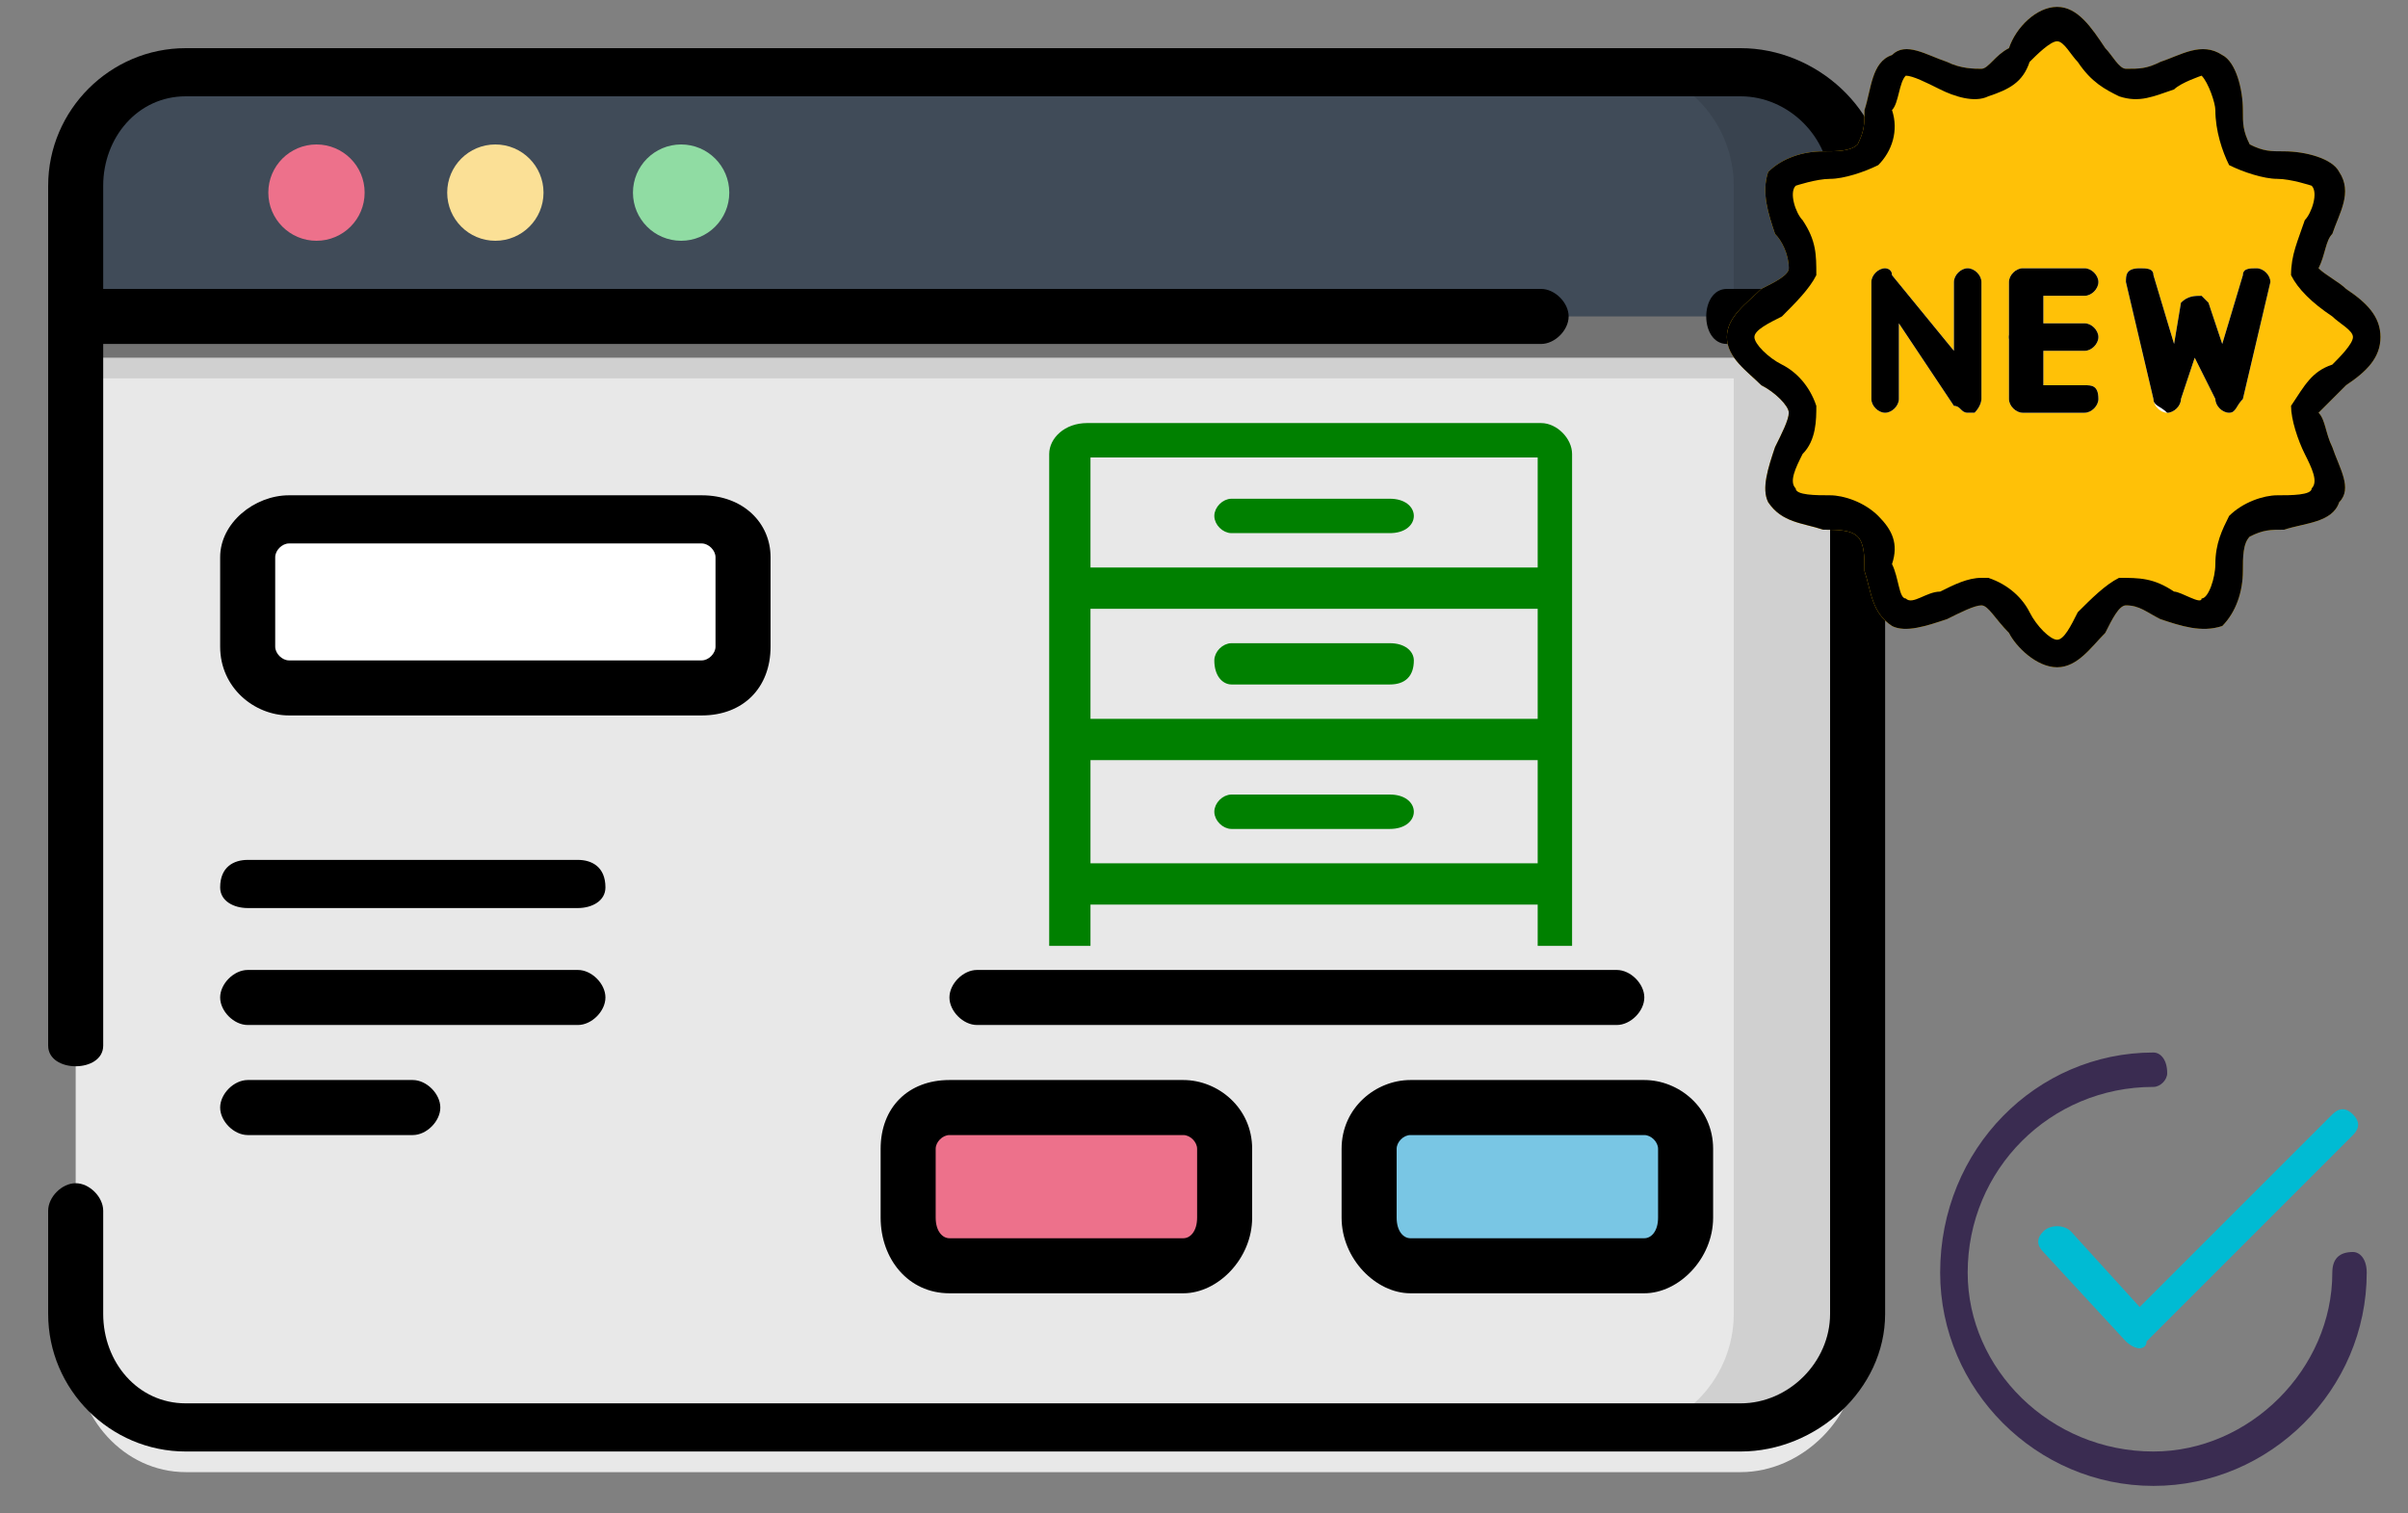 <?xml version="1.0" encoding="UTF-8"?>
<!DOCTYPE svg PUBLIC "-//W3C//DTD SVG 1.1//EN" "http://www.w3.org/Graphics/SVG/1.1/DTD/svg11.dtd">
<!-- Creator: CorelDRAW X8 -->
<svg xmlns="http://www.w3.org/2000/svg" xml:space="preserve" width="350px" height="220px" version="1.1" shape-rendering="geometricPrecision" text-rendering="geometricPrecision" image-rendering="optimizeQuality" fill-rule="evenodd" clip-rule="evenodd"
viewBox="0 0 350 220"
 xmlns:xlink="http://www.w3.org/1999/xlink">
 <rect x="0" y="0" width="350" height="220" fill="#808080" stroke="none"/>
 <g id="Слой_x0020_1">
  <g id="_987372176">
   <path fill="#E8E8E8" d="M253 214l-226 0c-9,0 -16,-8 -16,-17l0 -145 259 0 0 145c0,9 -8,17 -17,17z"/>
   <path fill="#90DCA3" d="M232 128l-87 0c-7,0 -13,-5 -13,-13l0 -36c0,-7 6,-13 13,-13l87 0c7,0 13,6 13,13l0 36c0,8 -6,13 -13,13z"/>
   <path fill="#404B58" d="M253 10l-226 0c-9,0 -16,8 -16,17l0 19 259 0 0 -19c0,-9 -8,-17 -17,-17z"/>
   <circle fill="#ED718B" cx="46" cy="28" r="7"/>
   <circle fill="#FBE096" cx="72" cy="28" r="7"/>
   <circle fill="#90DCA3" cx="99" cy="28" r="7"/>
   <path fill="white" d="M102 100l-60 0c-3,0 -6,-3 -6,-6l0 -13c0,-3 3,-5 6,-5l60 0c3,0 6,2 6,5l0 13c0,3 -3,6 -6,6z"/>
   <path fill="#ED718B" d="M172 184l-34 0c-3,0 -6,-3 -6,-7l0 -10c0,-3 3,-6 6,-6l34 0c3,0 6,3 6,6l0 10c0,4 -3,7 -6,7z"/>
   <path fill="#79C6E4" d="M239 184l-34 0c-3,0 -6,-3 -6,-7l0 -10c0,-3 3,-6 6,-6l34 0c3,0 6,3 6,6l0 10c0,4 -3,7 -6,7z"/>
   <path fill="black" fill-opacity="0.102" d="M253 10l-17 0c9,0 16,8 16,17l0 19 -241 0 0 9 241 0 0 136c0,9 -7,17 -16,17l17 0c9,0 17,-8 17,-17l0 -164c0,-9 -8,-17 -17,-17z"/>
   <path fill="black" d="M36 165l24 0c2,0 4,-2 4,-4 0,-2 -2,-4 -4,-4l-24 0c-2,0 -4,2 -4,4 0,2 2,4 4,4zm0 -16l48 0c2,0 4,-2 4,-4 0,-2 -2,-4 -4,-4l-48 0c-2,0 -4,2 -4,4 0,2 2,4 4,4zm217 -142l-226 0c-11,0 -20,9 -20,20l0 125c0,2 2,3 4,3 2,0 4,-1 4,-3l0 -102 209 0c2,0 4,-2 4,-4 0,-2 -2,-4 -4,-4l-209 0 0 -15c0,-7 5,-13 12,-13l226 0c7,0 13,6 13,13l0 15 -15 0c-2,0 -3,2 -3,4 0,2 1,4 3,4l15 0 0 141c0,7 -6,13 -13,13l-226 0c-7,0 -12,-6 -12,-13l0 -15c0,-2 -2,-4 -4,-4 -2,0 -4,2 -4,4l0 15c0,11 9,20 20,20l226 0c11,0 21,-9 21,-20l0 -164c0,-11 -10,-20 -21,-20zm-217 125l48 0c2,0 4,-1 4,-3 0,-3 -2,-4 -4,-4l-48 0c-2,0 -4,1 -4,4 0,2 2,3 4,3zm6 -28l60 0c6,0 10,-4 10,-10l0 -13c0,-5 -4,-9 -10,-9l-60 0c-5,0 -10,4 -10,9l0 13c0,6 5,10 10,10zm-2 -23c0,-1 1,-2 2,-2l60 0c1,0 2,1 2,2l0 13c0,1 -1,2 -2,2l-60 0c-1,0 -2,-1 -2,-2l0 -13zm165 107l34 0c5,0 10,-5 10,-11l0 -10c0,-6 -5,-10 -10,-10l-34 0c-5,0 -10,4 -10,10l0 10c0,6 5,11 10,11zm-2 -21c0,-1 1,-2 2,-2l34 0c1,0 2,1 2,2l0 10c0,2 -1,3 -2,3l-34 0c-1,0 -2,-1 -2,-3l0 -10zm46 -88c0,-9 -8,-17 -17,-17l-87 0c-9,0 -17,8 -17,17l0 36c0,10 8,17 17,17l87 0c9,0 17,-7 17,-17l0 -36 0 0zm-8 36c0,5 -4,10 -9,10l-87 0c-5,0 -9,-5 -9,-10l0 -36c0,-5 4,-9 9,-9l87 0c5,0 9,4 9,9l0 36 0 0zm-113 62c0,6 4,11 10,11l34 0c5,0 10,-5 10,-11l0 -10c0,-6 -5,-10 -10,-10l-34 0c-6,0 -10,4 -10,10l0 10zm8 -10c0,-1 1,-2 2,-2l34 0c1,0 2,1 2,2l0 10c0,2 -1,3 -2,3l-34 0c-1,0 -2,-1 -2,-3l0 -10zm87 -79c-2,0 -4,2 -4,4l0 6c0,2 2,3 4,3 2,0 4,-1 4,-3l0 -6c0,-2 -2,-4 -4,-4zm16 57c0,-2 -2,-4 -4,-4l-93 0c-2,0 -4,2 -4,4 0,2 2,4 4,4l93 0c2,0 4,-2 4,-4zm-85 -57c-2,0 -4,2 -4,4l0 6c0,2 2,3 4,3 2,0 4,-1 4,-3l0 -6c0,-2 -2,-4 -4,-4zm46 7c-1,-2 -4,-1 -5,0 -2,2 -4,3 -7,3 -2,0 -4,-1 -6,-3 -1,-1 -4,-2 -5,0 -2,1 -2,4 -1,5 3,4 8,6 12,6 5,0 9,-2 13,-6 1,-1 1,-4 -1,-5z"/>
   <g>
   </g>
   <g>
   </g>
   <g>
   </g>
   <g>
   </g>
   <g>
   </g>
   <g>
   </g>
   <g>
   </g>
   <g>
   </g>
   <g>
   </g>
   <g>
   </g>
   <g>
   </g>
   <g>
   </g>
   <g>
   </g>
   <g>
   </g>
   <g>
   </g>
  </g>
  <g id="_987378960">
   <path fill="#00BBD3" d="M311 196l0 0c-1,0 -2,-1 -2,-1l-12 -13c-1,-1 -1,-2 0,-3 1,-1 3,-1 4,0l10 11 28 -28c1,-1 2,-1 3,0 1,1 1,2 0,3l-30 30c0,1 -1,1 -1,1z"/>
   <path fill="#3A2C51" d="M313 216c-17,0 -31,-14 -31,-31 0,-18 14,-32 31,-32 1,0 2,1 2,3 0,1 -1,2 -2,2 -15,0 -27,12 -27,27 0,14 12,26 27,26 14,0 26,-12 26,-26 0,-2 1,-3 3,-3 1,0 2,1 2,3 0,17 -14,31 -31,31z"/>
   <g>
   </g>
   <g>
   </g>
   <g>
   </g>
   <g>
   </g>
   <g>
   </g>
   <g>
   </g>
   <g>
   </g>
   <g>
   </g>
   <g>
   </g>
   <g>
   </g>
   <g>
   </g>
   <g>
   </g>
   <g>
   </g>
   <g>
   </g>
   <g>
   </g>
  </g>
  <g id="_987370160">
   <path fill="#FFC107" d="M341 42c-1,-1 -3,-2 -4,-3 1,-2 1,-4 2,-5 1,-3 3,-6 1,-9 -1,-2 -5,-3 -8,-3 -2,0 -3,0 -5,-1 -1,-2 -1,-3 -1,-5 0,-3 -1,-7 -3,-8 -3,-2 -6,0 -9,1 -2,1 -3,1 -5,1 -1,0 -2,-2 -3,-3 -2,-3 -4,-6 -7,-6 -3,0 -6,3 -7,6 -2,1 -3,3 -4,3 -1,0 -3,0 -5,-1 -3,-1 -6,-3 -8,-1 -3,1 -3,5 -4,8 0,2 0,3 -1,5 -1,1 -3,1 -5,1 -3,0 -6,1 -8,3 -1,3 0,6 1,9 1,1 2,3 2,5 0,1 -2,2 -4,3 -2,2 -5,4 -5,7 0,3 3,5 5,7 2,1 4,3 4,4 0,1 -1,3 -2,5 -1,3 -2,6 -1,8 2,3 5,3 8,4 2,0 4,0 5,1 1,1 1,3 1,5 1,3 1,6 4,8 2,1 5,0 8,-1 2,-1 4,-2 5,-2 1,0 2,2 4,4 1,2 4,5 7,5 3,0 5,-3 7,-5 1,-2 2,-4 3,-4 2,0 3,1 5,2 3,1 6,2 9,1 2,-2 3,-5 3,-8 0,-2 0,-4 1,-5 2,-1 3,-1 5,-1 3,-1 7,-1 8,-4 2,-2 0,-5 -1,-8 -1,-2 -1,-4 -2,-5 1,-1 3,-3 4,-4 3,-2 5,-4 5,-7 0,-3 -2,-5 -5,-7z"/>
   <g>
    <path fill="#FAFAFA" d="M286 60c-1,0 -1,-1 -2,-1l-8 -12 0 11c0,1 -1,2 -2,2 -1,0 -2,-1 -2,-2l0 -17c0,-1 1,-2 2,-2 0,0 1,0 1,1l9 11 0 -10c0,-1 1,-2 2,-2 1,0 2,1 2,2l0 17c0,0 0,1 -1,2 0,0 -1,0 -1,0z"/>
    <path fill="#FAFAFA" d="M303 60l-9 0c-1,0 -2,-1 -2,-2l0 -17c0,-1 1,-2 2,-2l9 0c1,0 2,1 2,2 0,1 -1,2 -2,2l-6 0 0 13 6 0c1,0 2,0 2,2 0,1 -1,2 -2,2z"/>
    <path fill="#FAFAFA" d="M303 51l-9 0c-1,0 -2,-1 -2,-2 0,-1 1,-2 2,-2l9 0c1,0 2,1 2,2 0,1 -1,2 -2,2z"/>
    <path fill="#FAFAFA" d="M324 60c-1,0 -2,-1 -2,-2l-3 -6 -2 6c0,1 -1,2 -2,2 -1,0 -2,-1 -2,-2l-4 -17c0,-1 0,-2 2,-2 1,0 2,0 2,1l3 10 1 -6c1,-1 2,-1 3,-1 1,1 1,1 1,1l2 6 3 -10c0,-1 1,-1 2,-1 1,0 2,1 2,2l-4 17c-1,1 -1,2 -2,2l0 0z"/>
   </g>
   <path fill="black" d="M299 97c-3,0 -6,-3 -7,-5 -2,-2 -3,-4 -4,-4 -1,0 -3,1 -5,2 -3,1 -6,2 -8,1 -3,-2 -3,-5 -4,-8 0,-2 0,-4 -1,-5 -1,-1 -3,-1 -5,-1 -3,-1 -6,-1 -8,-4 -1,-2 0,-5 1,-8 1,-2 2,-4 2,-5 0,-1 -2,-3 -4,-4 -2,-2 -5,-4 -5,-7 0,-3 3,-5 5,-7 2,-1 4,-2 4,-3 0,-2 -1,-4 -2,-5 -1,-3 -2,-6 -1,-9 2,-2 5,-3 8,-3 2,0 4,0 5,-1 1,-2 1,-3 1,-5 1,-3 1,-7 4,-8 2,-2 5,0 8,1 2,1 4,1 5,1 1,0 2,-2 4,-3 1,-3 4,-6 7,-6 3,0 5,3 7,6 1,1 2,3 3,3 2,0 3,0 5,-1 3,-1 6,-3 9,-1 2,1 3,5 3,8 0,2 0,3 1,5 2,1 3,1 5,1 3,0 7,1 8,3 2,3 0,6 -1,9 -1,1 -1,3 -2,5 1,1 3,2 4,3 3,2 5,4 5,7 0,3 -2,5 -5,7 -1,1 -3,3 -4,4 1,1 1,3 2,5 1,3 3,6 1,8 -1,3 -5,3 -8,4 -2,0 -3,0 -5,1 -1,1 -1,3 -1,5 0,3 -1,6 -3,8 -3,1 -6,0 -9,-1 -2,-1 -3,-2 -5,-2 -1,0 -2,2 -3,4 -2,2 -4,5 -7,5zm-11 -13c0,0 1,0 1,0 3,1 5,3 6,5 1,2 3,4 4,4 1,0 2,-2 3,-4 2,-2 4,-4 6,-5 3,0 5,0 8,2 1,0 4,2 4,1 1,0 2,-3 2,-5 0,-3 1,-5 2,-7 2,-2 5,-3 7,-3 2,0 5,0 5,-1 1,-1 0,-3 -1,-5 -1,-2 -2,-5 -2,-7 2,-3 3,-5 6,-6 1,-1 3,-3 3,-4 0,-1 -2,-2 -3,-3 -3,-2 -5,-4 -6,-6 0,-3 1,-5 2,-8 1,-1 2,-4 1,-5 0,0 -3,-1 -5,-1 -2,0 -5,-1 -7,-2 -1,-2 -2,-5 -2,-8 0,-1 -1,-4 -2,-5 0,0 -3,1 -4,2 -3,1 -5,2 -8,1 -2,-1 -4,-2 -6,-5 -1,-1 -2,-3 -3,-3 -1,0 -3,2 -4,3 -1,3 -3,4 -6,5 -2,1 -5,0 -7,-1 -2,-1 -4,-2 -5,-2 -1,1 -1,4 -2,5 1,3 0,6 -2,8 -2,1 -5,2 -7,2 -2,0 -5,1 -5,1 -1,1 0,4 1,5 2,3 2,5 2,8 -1,2 -3,4 -5,6 -2,1 -4,2 -4,3 0,1 2,3 4,4 2,1 4,3 5,6 0,2 0,5 -2,7 -1,2 -2,4 -1,5 0,1 3,1 5,1 2,0 5,1 7,3 2,2 3,4 2,7 1,2 1,5 2,5 1,1 3,-1 5,-1 2,-1 4,-2 6,-2z"/>
   <path fill="black" d="M286 60c-1,0 -1,-1 -2,-1l-8 -12 0 11c0,1 -1,2 -2,2 -1,0 -2,-1 -2,-2l0 -17c0,-1 1,-2 2,-2 0,0 1,0 1,1l9 11 0 -10c0,-1 1,-2 2,-2 1,0 2,1 2,2l0 17c0,0 0,1 -1,2 0,0 -1,0 -1,0z"/>
   <path fill="black" d="M303 60l-9 0c-1,0 -2,-1 -2,-2l0 -17c0,-1 1,-2 2,-2l9 0c1,0 2,1 2,2 0,1 -1,2 -2,2l-6 0 0 13 6 0c1,0 2,0 2,2 0,1 -1,2 -2,2z"/>
   <path fill="black" d="M303 51l-9 0c-1,0 -2,-1 -2,-2 0,-1 1,-2 2,-2l9 0c1,0 2,1 2,2 0,1 -1,2 -2,2z"/>
   <path fill="black" d="M324 60c-1,0 -2,-1 -2,-2l-3 -6 -2 6c0,1 -1,2 -2,2 -1,-1 -2,-1 -2,-2l-4 -17c0,-1 0,-2 2,-2 1,0 2,0 2,1 0,0 0,0 0,0l3 10 1 -6c1,-1 2,-1 3,-1 1,1 1,1 1,1l2 6 3 -10c0,-1 1,-1 2,-1 1,0 2,1 2,2 0,0 0,0 0,0l-4 17c-1,1 -1,2 -2,2l0 0z"/>
   <g>
   </g>
   <g>
   </g>
   <g>
   </g>
   <g>
   </g>
   <g>
   </g>
   <g>
   </g>
   <g>
   </g>
   <g>
   </g>
   <g>
   </g>
   <g>
   </g>
   <g>
   </g>
   <g>
   </g>
   <g>
   </g>
   <g>
   </g>
   <g>
   </g>
  </g>
  <rect fill="#E8E8E8" x="125" y="59" width="124.4" height="80"/>
  <path fill="green" stroke="green" stroke-width="1" d="M153 137l5 0 0 -6 66 0 0 6 4 0 0 -71c0,-2 -2,-4 -4,-4l-66 0c-3,0 -5,2 -5,4l0 71 0 0zm5 -11l0 -16 66 0 0 16 -66 0zm0 -21l0 -17 66 0 0 17 -66 0zm0 -22l0 -17 66 0 0 17 -66 0zm21 -10l23 0c2,0 3,1 3,2 0,1 -1,2 -3,2l-23 0c-1,0 -2,-1 -2,-2 0,-1 1,-2 2,-2zm0 21l23 0c2,0 3,1 3,2 0,2 -1,3 -3,3l-23 0c-1,0 -2,-1 -2,-3 0,-1 1,-2 2,-2zm0 22l23 0c2,0 3,1 3,2 0,1 -1,2 -3,2l-23 0c-1,0 -2,-1 -2,-2 0,-1 1,-2 2,-2z"/>
 </g>
</svg>

